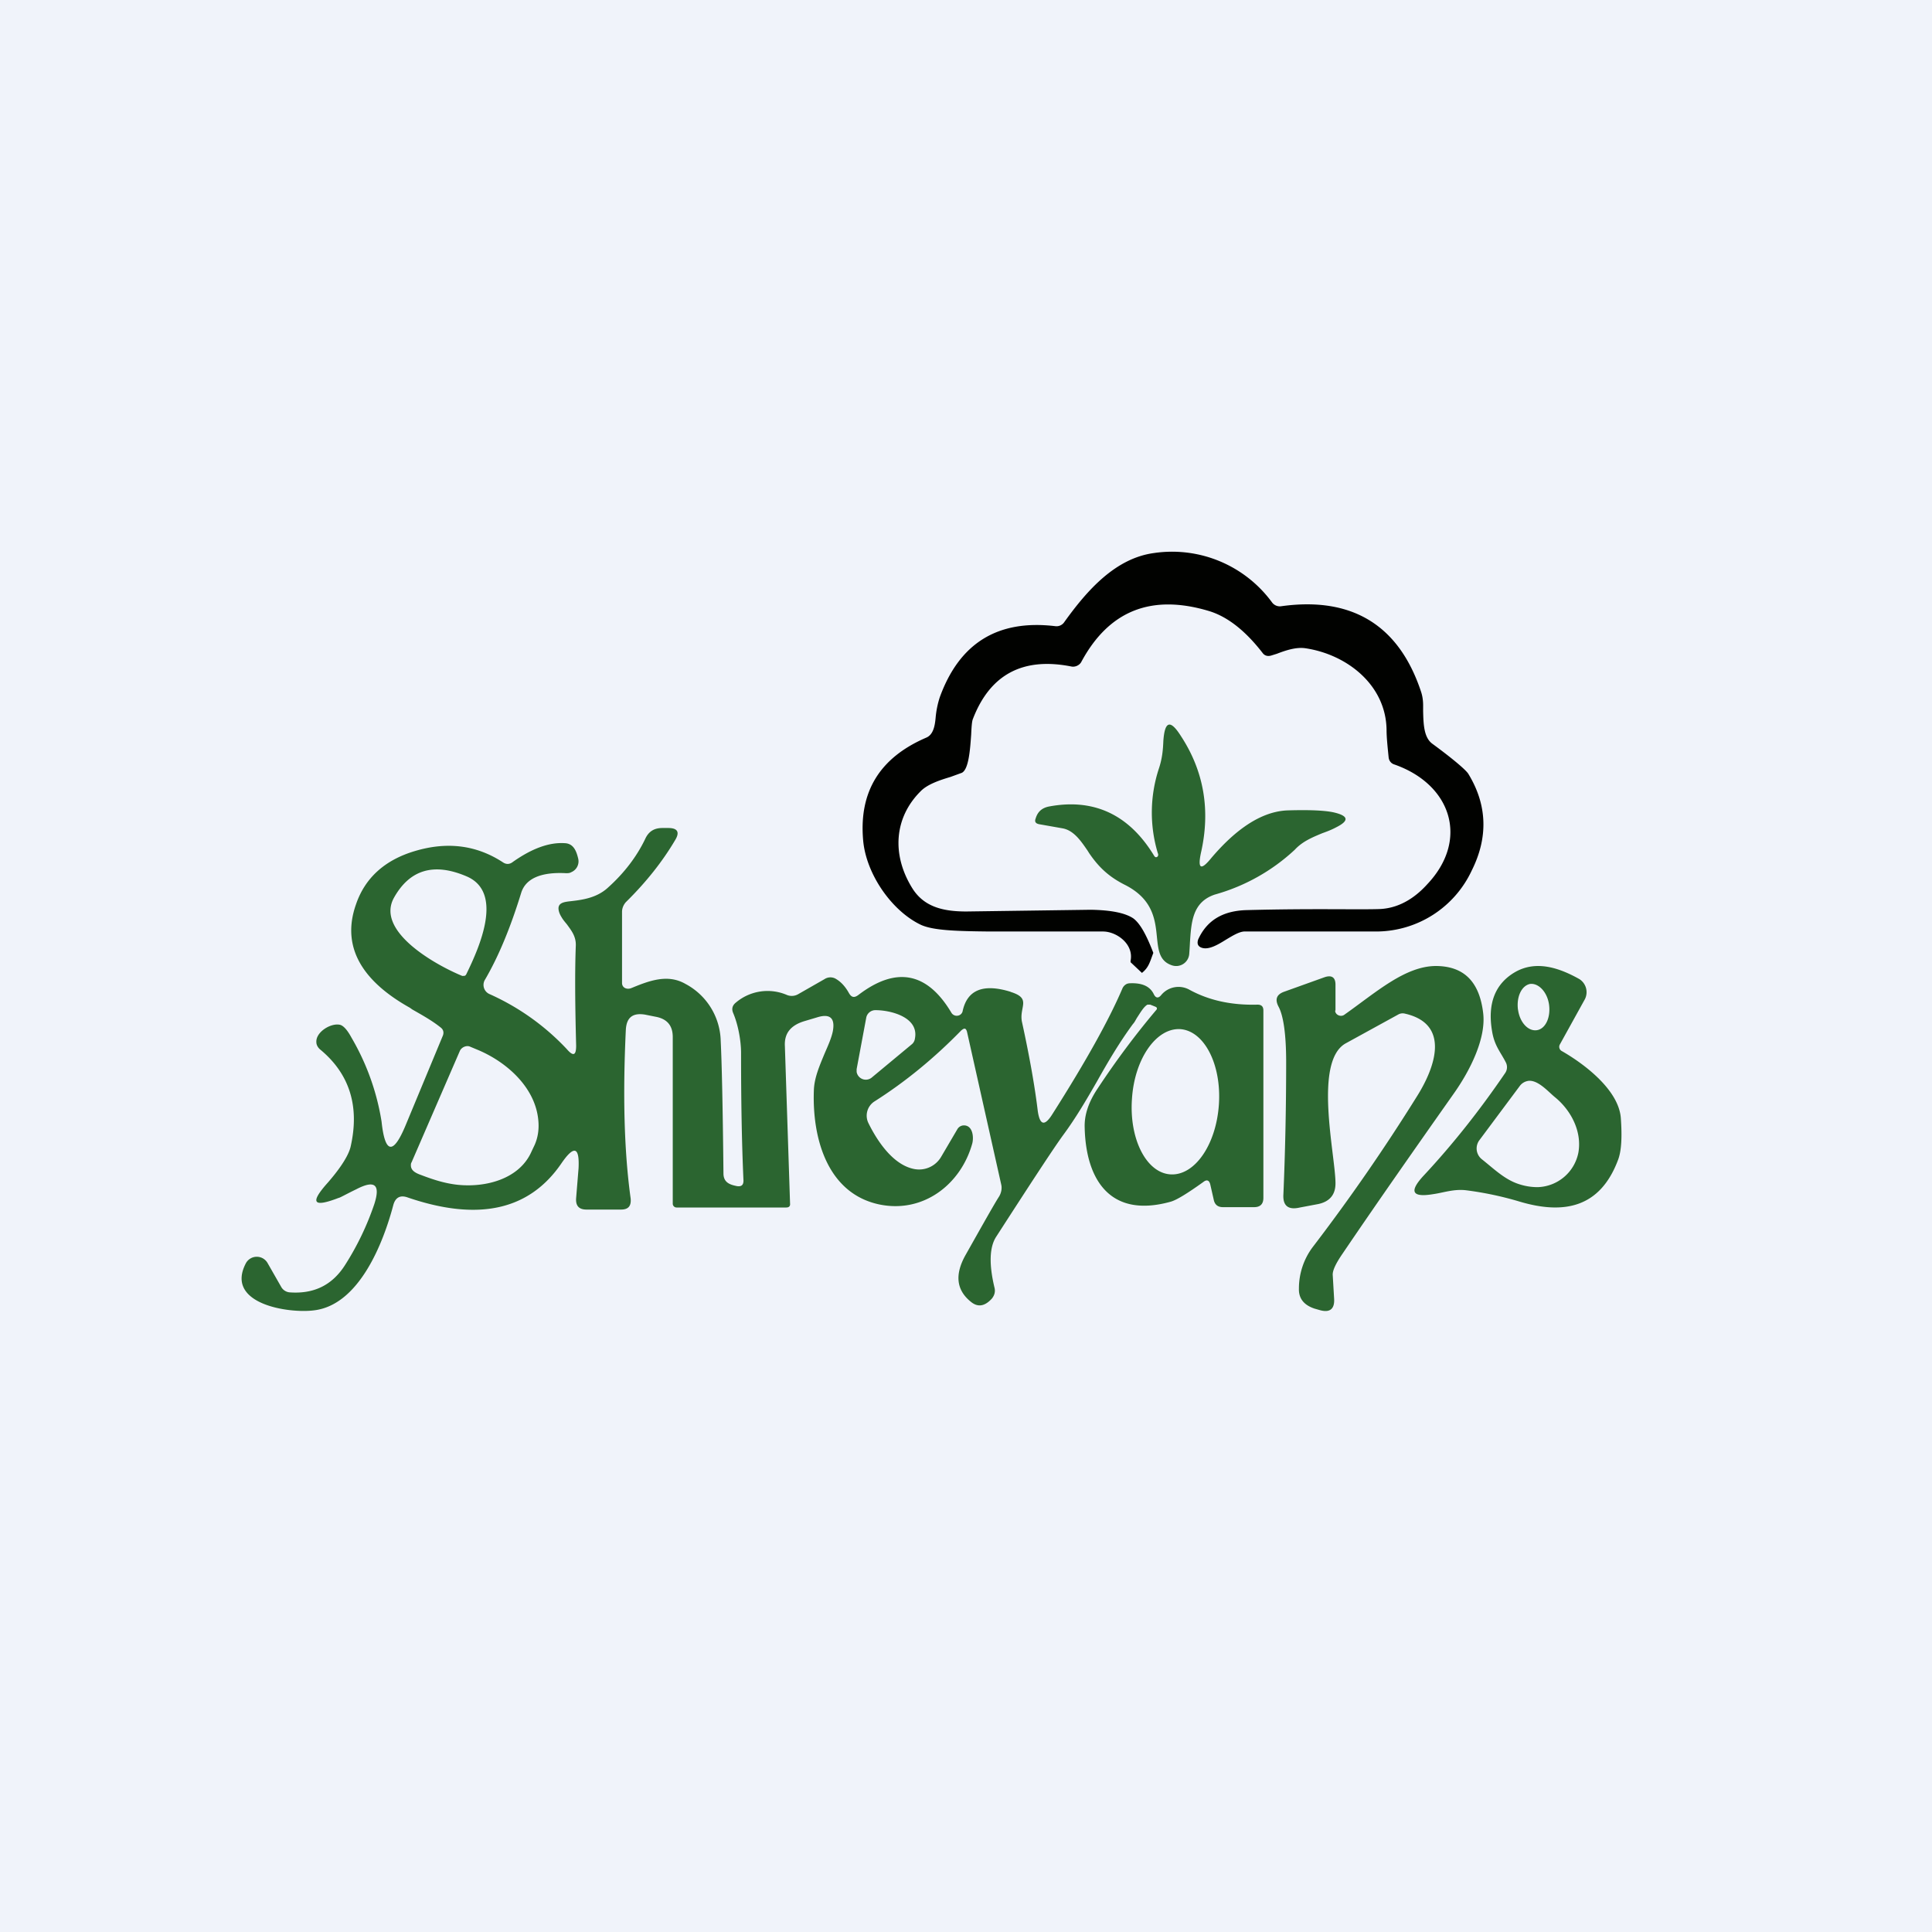 <!-- by TradingView --><svg width="56" height="56" viewBox="0 0 56 56" xmlns="http://www.w3.org/2000/svg"><path fill="#F0F3FA" d="M0 0h56v56H0z"/><path d="M38.7 29.29c0 .13.17.2.27.12.92-.65 1.75-1.4 2.64-1.41.81 0 1.27.44 1.38 1.36.09.73-.37 1.66-.86 2.35-1.12 1.59-2.2 3.13-3.21 4.62-.2.29-.3.5-.29.63l.04.68c.02.31-.13.42-.43.33l-.14-.04c-.3-.1-.46-.29-.45-.58a2 2 0 0 1 .39-1.19 55.38 55.38 0 0 0 3.03-4.38c.53-.84.98-2.1-.35-2.4a.26.26 0 0 0-.18.02l-1.53.84c-.95.52-.3 3.25-.3 4.06 0 .33-.17.53-.5.6l-.53.1c-.34.08-.5-.05-.48-.38.05-1.17.08-2.45.08-3.84 0-.8-.08-1.34-.22-1.6-.11-.21-.06-.35.15-.43l1.17-.42c.22-.08.33 0 .33.21v.75Z" fill="#2B6530"/><path d="M45.26 30.46c.6.34 1.65 1.1 1.72 1.94.04.55.02.96-.08 1.22-.52 1.39-1.57 1.59-2.85 1.21a9.65 9.65 0 0 0-1.56-.33c-.35-.04-.65.07-.93.11-.64.11-.73-.07-.28-.55.82-.88 1.6-1.86 2.35-2.96a.3.3 0 0 0 .02-.3c-.15-.3-.33-.48-.4-.9-.14-.8.08-1.38.66-1.72.62-.36 1.3-.12 1.87.2a.45.45 0 0 1 .16.58l-.73 1.32a.14.14 0 0 0 .05.18ZM44 29.26c.05.38.3.64.55.6.25-.04.4-.37.35-.74-.05-.36-.3-.63-.55-.6-.25.05-.4.38-.35.75Zm.3 2.07a.37.37 0 0 0-.25.15l-1.17 1.57a.4.4 0 0 0 .07.55c.33.26.64.57 1.04.71.2.07.39.1.58.1a1.24 1.24 0 0 0 1.18-1c.11-.62-.22-1.23-.67-1.6-.2-.16-.5-.52-.79-.48Z" fill="#2B6530"/><path fill-rule="evenodd" d="M29.3 28.75c-.8-.25-1.27-.06-1.4.57a.17.17 0 0 1-.14.12.18.18 0 0 1-.18-.08c-.7-1.18-1.6-1.36-2.7-.52-.12.09-.2.07-.27-.05-.1-.18-.22-.32-.37-.41a.31.31 0 0 0-.34 0l-.77.44a.37.37 0 0 1-.32.02 1.42 1.42 0 0 0-1.48.22c-.1.08-.13.18-.08.3.15.35.23.82.23 1.16 0 1.36.02 2.6.07 3.7 0 .13-.06.18-.19.16-.2-.04-.38-.1-.39-.35-.02-1.99-.05-3.27-.08-3.86a1.92 1.92 0 0 0-1.02-1.65c-.52-.3-1.06-.09-1.57.12-.12.05-.27 0-.27-.15v-2.06c0-.1.04-.2.11-.28.6-.59 1.07-1.19 1.43-1.8.14-.23.07-.35-.2-.35h-.17c-.24 0-.4.1-.5.32-.24.5-.6.98-1.08 1.41-.35.32-.8.36-1.15.4-.14.02-.3.05-.28.23.01.08.04.15.09.23.04.07.1.14.15.2.13.18.27.35.26.62-.03.78-.02 1.75.01 2.9 0 .28-.08.32-.27.1a6.96 6.96 0 0 0-2.25-1.6.29.29 0 0 1-.13-.4c.4-.68.75-1.53 1.06-2.54.13-.4.56-.6 1.3-.56.05 0 .1 0 .15-.03a.34.34 0 0 0 .2-.39c-.05-.21-.13-.44-.39-.45-.46-.03-.96.16-1.5.54-.1.08-.2.08-.3.01-.77-.5-1.62-.6-2.55-.32-.87.26-1.44.78-1.7 1.54-.49 1.38.38 2.34 1.56 3l.07.05c.28.16.57.32.82.52.08.06.1.14.07.23l-1.08 2.6c-.36.87-.6.84-.7-.1a7 7 0 0 0-.87-2.43c-.13-.24-.25-.37-.36-.38-.26-.04-.68.22-.66.51 0 .08.05.16.11.21.86.71 1.15 1.66.88 2.83-.09.35-.46.8-.65 1.02-.54.6-.44.74.31.45.03 0 .2-.1.51-.25.54-.28.7-.13.52.43a8.1 8.1 0 0 1-.85 1.77c-.37.58-.9.84-1.6.79a.31.31 0 0 1-.25-.16l-.4-.7a.36.36 0 0 0-.62.01c-.63 1.19 1.25 1.47 1.98 1.37 1.3-.16 2-1.95 2.29-3.05.06-.22.2-.3.42-.22 2.05.7 3.53.37 4.46-1 .36-.52.52-.47.49.15l-.07.86c-.02.23.08.34.3.34h1c.21 0 .3-.1.28-.32-.19-1.37-.23-3-.14-4.89.02-.36.2-.5.56-.44l.3.06c.33.06.5.25.5.59v4.83c0 .06.05.11.11.11h3.18c.08 0 .12-.04.11-.12l-.15-4.56c-.02-.37.17-.6.56-.72l.37-.11c.38-.12.53.02.46.4-.04.2-.14.42-.24.65-.14.34-.3.7-.31 1.07-.05 1.4.4 2.98 1.89 3.3 1.28.27 2.37-.58 2.7-1.76.05-.18.02-.53-.24-.53a.22.22 0 0 0-.19.11l-.47.8a.74.74 0 0 1-.75.36c-.63-.1-1.1-.81-1.36-1.34a.49.49 0 0 1 .17-.62c.9-.57 1.74-1.26 2.52-2.06.07-.06.11-.07.14-.03a.2.2 0 0 1 .03.07l.99 4.42c.03.12 0 .25-.06.35-.13.2-.45.77-.98 1.71-.31.56-.26 1.01.17 1.35.2.16.4.12.6-.1.08-.1.1-.2.08-.3-.17-.7-.15-1.2.05-1.5 1-1.55 1.64-2.53 1.93-2.93.37-.5.68-1.03.99-1.57.32-.57.65-1.13 1.04-1.66.04-.04.07-.1.11-.17.1-.15.2-.33.31-.39h.08l.15.06c.05.02.06.06.02.1-.59.7-1.16 1.46-1.7 2.28-.26.39-.38.76-.37 1.11.03 1.5.72 2.66 2.5 2.16.17-.05.48-.24.94-.57.1-.08.17-.05.2.07l.1.44c.03.15.12.22.27.22h.9c.18 0 .27-.09.27-.27v-5.43c0-.12-.06-.17-.17-.17-.75.02-1.4-.12-1.97-.43a.65.65 0 0 0-.82.15c-.08.1-.16.1-.22-.03-.11-.22-.33-.32-.67-.31-.05 0-.1.01-.13.03a.26.26 0 0 0-.11.13c-.38.89-1.05 2.1-2.03 3.64-.22.35-.36.32-.42-.1-.08-.67-.23-1.54-.46-2.59-.08-.43.29-.67-.33-.86Zm4.63 5.29c-.7-.04-1.2-1.02-1.12-2.18.07-1.16.7-2.07 1.4-2.03.7.05 1.2 1.03 1.12 2.19-.08 1.16-.7 2.06-1.4 2.02Zm-20.3-3.7.24.1c.82.35 1.63 1.07 1.73 2 .03.26 0 .51-.1.74l-.09.19c-.35.81-1.34 1.06-2.16.97-.36-.04-.7-.15-1.04-.28-.14-.05-.3-.12-.3-.28 0-.03 0-.06.02-.09l1.4-3.23c.05-.11.2-.17.3-.12Zm-.17-2.05a.11.11 0 0 0 .06-.06c.38-.78 1.09-2.37 0-2.83-.94-.4-1.64-.2-2.1.62-.54.97 1.19 1.94 1.96 2.26a.1.1 0 0 0 .08 0Zm11.65 1.2a.27.27 0 0 1 .27-.21c.43 0 1.26.2 1.14.82a.26.26 0 0 1-.08.16l-1.18.98a.27.27 0 0 1-.43-.17v-.08l.28-1.5Z" fill="#2B6530"/><path d="M33.1 28.2c.2-.16.23-.32.33-.58-.2-.52-.38-.85-.58-1-.24-.16-.65-.24-1.23-.25l-3.61.05c-.67 0-1.23-.13-1.57-.68-.6-.97-.52-2.04.24-2.8.2-.21.57-.33.87-.42l.33-.12c.2-.1.24-.68.27-1.11.01-.21.02-.38.05-.45.5-1.3 1.46-1.8 2.86-1.52.11.02.23-.04.28-.13.8-1.49 2.03-1.98 3.7-1.48.53.16 1.05.56 1.56 1.22.06.08.15.1.25.07l.16-.05c.26-.1.56-.2.83-.16 1.2.18 2.33 1.06 2.35 2.36 0 .22.03.5.06.8.01.1.07.18.17.21 1.65.58 2.17 2.18.95 3.47-.27.3-.74.7-1.4.72-.65.02-1.93-.02-3.84.03-.69.02-1.15.3-1.4.85-.04.12-.01.2.1.24.2.07.46-.08.7-.23.2-.12.38-.23.53-.24h3.85a3.06 3.06 0 0 0 2.75-1.77c.48-.96.45-1.9-.1-2.8-.06-.1-.4-.4-1.04-.87-.25-.18-.26-.57-.27-.94V20.45c0-.15-.02-.28-.06-.4-.64-1.93-2-2.76-4.04-2.48a.28.28 0 0 1-.28-.11 3.59 3.59 0 0 0-3.42-1.43c-1.12.15-1.94 1.08-2.6 2a.27.27 0 0 1-.26.12c-1.67-.2-2.78.49-3.35 2.06a2.67 2.67 0 0 0-.12.59c-.02.22-.06.49-.27.58-1.35.58-1.96 1.57-1.83 2.99.09.97.83 2.04 1.68 2.44.36.16 1.02.18 1.97.19h3.3c.4 0 .9.37.8.85v.04l.34.32Z" fill="#010200"/><path d="M32.59 25.64c-.45-.23-.74-.5-1.02-.91l-.05-.08c-.18-.26-.39-.58-.72-.64l-.68-.12c-.1-.02-.14-.07-.1-.17.06-.2.19-.3.37-.34 1.3-.25 2.33.22 3.06 1.42.03.05.06.06.1.03.02-.02.03-.06.01-.1a4.08 4.08 0 0 1 .03-2.45c.1-.3.12-.55.13-.8.04-.58.2-.63.5-.16.68 1.03.87 2.17.59 3.4-.1.47 0 .52.3.15.51-.6 1.29-1.34 2.2-1.38.64-.02 1.1 0 1.36.06.42.1.44.24.06.43-.13.07-.26.12-.4.17-.29.12-.58.24-.8.48a5.6 5.6 0 0 1-2.32 1.3c-.65.22-.68.8-.72 1.41v.01a13.36 13.36 0 0 1-.02.31.38.38 0 0 1-.35.34.4.4 0 0 1-.18-.03c-.79-.3.1-1.61-1.35-2.33Z" fill="#2B6530"/></svg>